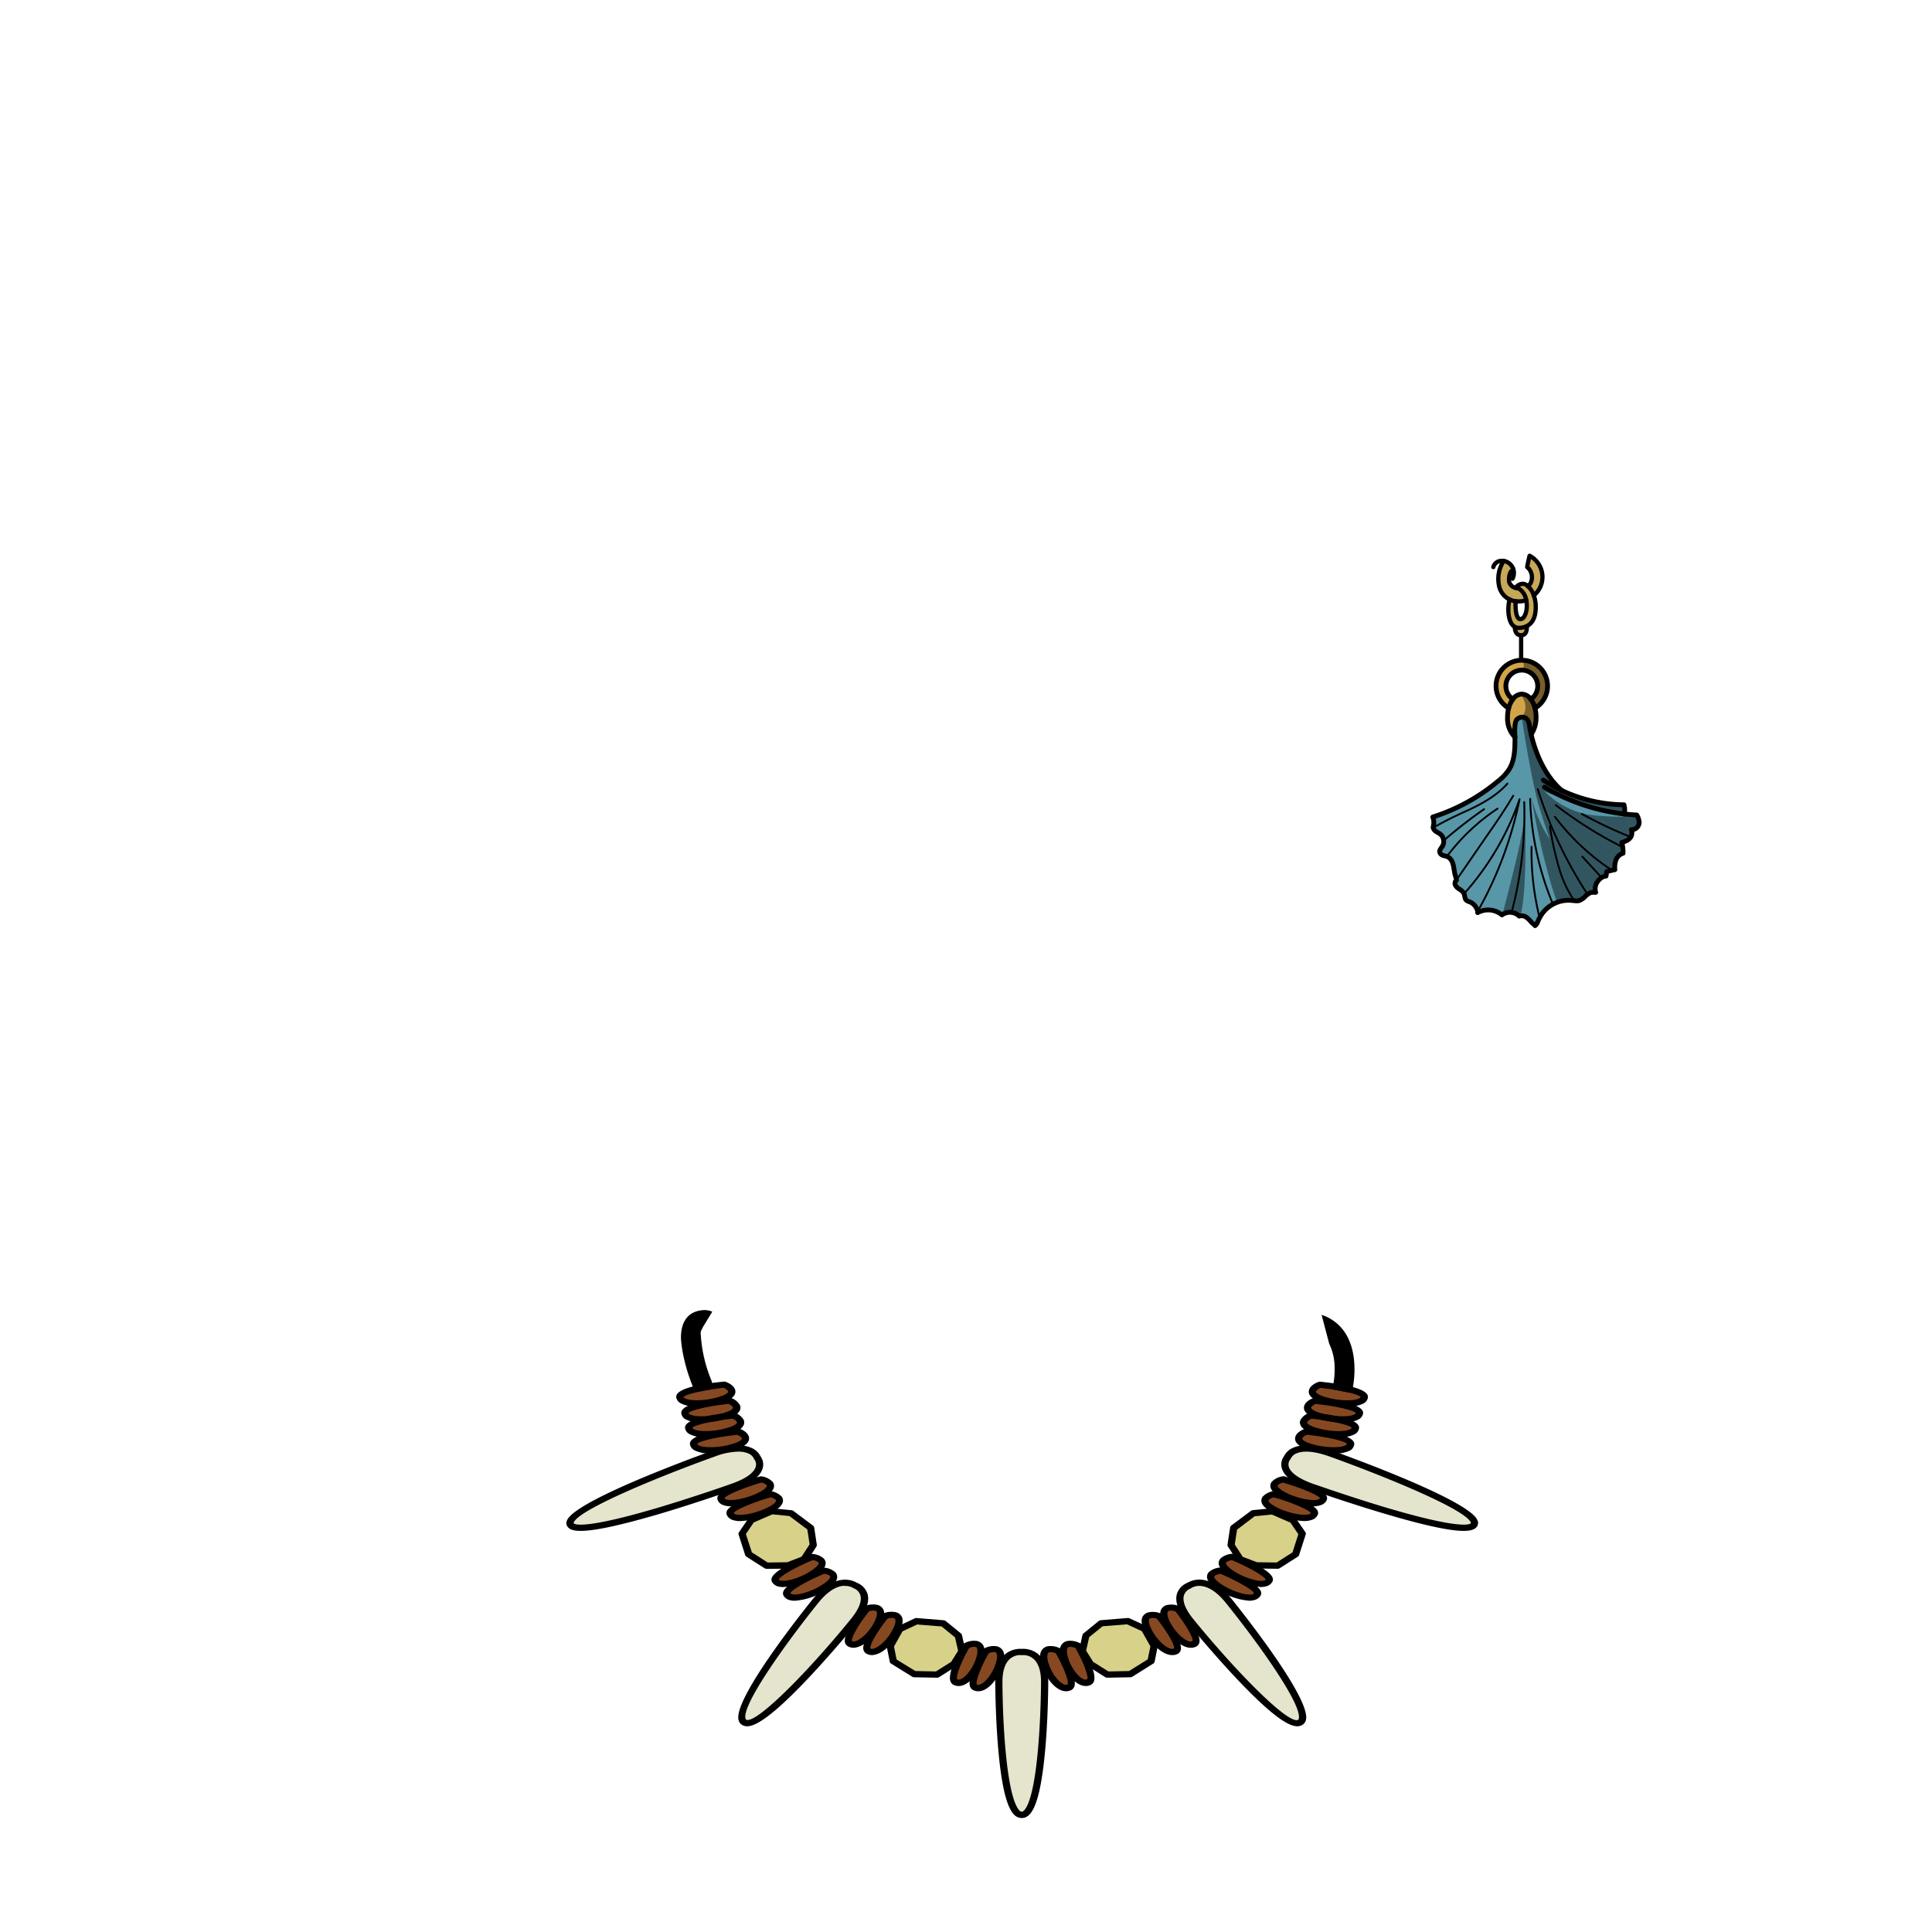 <svg xmlns="http://www.w3.org/2000/svg" viewBox="0 0 432 432">
  <defs>
    <style>.BUNTAI_OWL_JEWELRY_BUNTAI_OWL_JEWELRY_6_a{isolation:isolate;}.BUNTAI_OWL_JEWELRY_BUNTAI_OWL_JEWELRY_6_b{fill:#d2a548;}.BUNTAI_OWL_JEWELRY_BUNTAI_OWL_JEWELRY_6_c{fill:#5897a8;}.BUNTAI_OWL_JEWELRY_BUNTAI_OWL_JEWELRY_6_d,.BUNTAI_OWL_JEWELRY_BUNTAI_OWL_JEWELRY_6_e,.BUNTAI_OWL_JEWELRY_BUNTAI_OWL_JEWELRY_6_g{fill:none;stroke:#000;stroke-linecap:round;stroke-linejoin:round;}.BUNTAI_OWL_JEWELRY_BUNTAI_OWL_JEWELRY_6_d{stroke-width:0.41px;}.BUNTAI_OWL_JEWELRY_BUNTAI_OWL_JEWELRY_6_e{stroke-width:1.07px;}.BUNTAI_OWL_JEWELRY_BUNTAI_OWL_JEWELRY_6_f{opacity:0.43;mix-blend-mode:multiply;}.BUNTAI_OWL_JEWELRY_BUNTAI_OWL_JEWELRY_6_g{stroke-width:0.95px;}.BUNTAI_OWL_JEWELRY_BUNTAI_OWL_JEWELRY_6_h{fill:#c7a858;}.BUNTAI_OWL_JEWELRY_BUNTAI_OWL_JEWELRY_6_i{fill:#d8d189;}.BUNTAI_OWL_JEWELRY_BUNTAI_OWL_JEWELRY_6_j{fill:#e5e5cd;}.BUNTAI_OWL_JEWELRY_BUNTAI_OWL_JEWELRY_6_k{fill:#864821;}</style>
  </defs>
  <g class="BUNTAI_OWL_JEWELRY_BUNTAI_OWL_JEWELRY_6_a">
    <path class="BUNTAI_OWL_JEWELRY_BUNTAI_OWL_JEWELRY_6_b" d="M334.52,153.39a5.76,5.76,0,0,0,2.82,5,5.75,5.75,0,0,1,.94-2,3.56,3.56,0,1,1,4,0,5.57,5.57,0,0,1,.94,2,5.76,5.76,0,1,0-8.7-5Z" />
    <path class="BUNTAI_OWL_JEWELRY_BUNTAI_OWL_JEWELRY_6_c" d="M320.37,182.65a43.08,43.08,0,0,0,14.58-8,11.09,11.09,0,0,0,2.31-2.38c1.45-2.14,1.51-4.88,1.49-7.47v-.23s-.25-3,.44-3.74,2.45-1,2.79,1.3c0,0,.1.79.39,2.05.7,3,2.54,8.82,6.83,12.53h0a33.48,33.48,0,0,0,13.92,3.2,5.15,5.15,0,0,1,.11,2.1c.94.1,1.88.18,2.81.23a3.81,3.81,0,0,1,.53,1.65,1.7,1.7,0,0,1-.53,1.19,1.73,1.73,0,0,1-1.22.45,1.93,1.93,0,0,1-.11,1.61v0a2.43,2.43,0,0,1-.9.81,6.86,6.86,0,0,1-1.12.44,6.68,6.68,0,0,1,.2,1h0a9.24,9.24,0,0,1,.08,1.4,2.49,2.49,0,0,0-1.53,1.37,4.69,4.69,0,0,0-.3,2.3l-.63.14-1.19.29c-.05.32-.1.64-.15,1a2.15,2.15,0,0,0-1,.35,3.31,3.31,0,0,0-.95.95,2.73,2.73,0,0,0-.37,2.35l-.26,0A1.88,1.88,0,0,0,355,200a2.75,2.75,0,0,0-.26.22,4,4,0,0,1-1.59,1.21,2.91,2.91,0,0,1-1.21,0l-.23,0a7.28,7.28,0,0,0-4.48.85,7.07,7.07,0,0,0-2.57,2.38c-.14.23-.29.47-.41.71s-.26.52-.38.8a1.83,1.83,0,0,1-.59.87c-.27-.32-.6-.52-.89-.84a5.08,5.08,0,0,0-1.14-1.08,1.77,1.77,0,0,0-1.51-.21,3,3,0,0,0-3.87-.27,4.84,4.84,0,0,0-5.43-.51c0-.09,0-.19,0-.29a3.06,3.06,0,0,0-1.76-2.12,1.93,1.93,0,0,1-.8-.39c-.35-.36-.29-1-.48-1.43v0a2.61,2.61,0,0,0-.9-.94,2.65,2.65,0,0,1-1-.9.91.91,0,0,1,.2-1.18.5.5,0,0,0,0-.12c-.1-.5-.33-1-.41-1.53l-.14-.83a6.51,6.51,0,0,0-.38-1.58,2.33,2.33,0,0,0-1.07-1.2l-.15-.05c-.28-.1-.57-.14-.85-.24a1.08,1.08,0,0,1-.73-.69c-.13-.51.34-.93.6-1.38a1.94,1.94,0,0,0,.26-1.22,2.07,2.07,0,0,0-.69-1.41c-.31-.26-.68-.42-1-.65a1.51,1.51,0,0,1-.65-.82s0-.08,0-.11,0-.07,0-.12A3.33,3.33,0,0,0,320.37,182.65Z" />
    <path class="BUNTAI_OWL_JEWELRY_BUNTAI_OWL_JEWELRY_6_b" d="M337.09,160.34a6,6,0,0,0,1.66,4.49v-.23s-.25-3,.44-3.74,2.45-1,2.79,1.3c0,0,.1.79.39,2.05a6.69,6.69,0,0,0,1.1-3.87,7.94,7.94,0,0,0-.25-2,5.57,5.57,0,0,0-.94-2,2.56,2.56,0,0,0-2-1.14,2.61,2.61,0,0,0-2,1.14,5.75,5.75,0,0,0-.94,2A7.94,7.94,0,0,0,337.09,160.34Z" />
    <path class="BUNTAI_OWL_JEWELRY_BUNTAI_OWL_JEWELRY_6_d" d="M337.07,175.21c-2.35,2.66-5.54,4.42-8.75,5.94a84,84,0,0,0-7.83,3.91" />
    <path class="BUNTAI_OWL_JEWELRY_BUNTAI_OWL_JEWELRY_6_d" d="M322.84,187.94a104.39,104.39,0,0,1,9-7" />
    <path class="BUNTAI_OWL_JEWELRY_BUNTAI_OWL_JEWELRY_6_d" d="M334.86,180.81a45.64,45.64,0,0,0-11.3,10.66" />
    <path class="BUNTAI_OWL_JEWELRY_BUNTAI_OWL_JEWELRY_6_d" d="M338.37,177.92c-1.84,3.13-3.91,6.13-6,9.11l-4.66,6.77c-.67,1-1.33,1.93-2,2.86" />
    <path class="BUNTAI_OWL_JEWELRY_BUNTAI_OWL_JEWELRY_6_d" d="M330.43,203.76a85.83,85.83,0,0,0,9.27-24.65l.08-.4a62.06,62.06,0,0,1-12.39,21.11" />
    <path class="BUNTAI_OWL_JEWELRY_BUNTAI_OWL_JEWELRY_6_d" d="M338,204a85.72,85.72,0,0,0,2.82-24.65" />
    <path class="BUNTAI_OWL_JEWELRY_BUNTAI_OWL_JEWELRY_6_d" d="M347.26,202.21h0a66.44,66.44,0,0,1-5.1-22.9l0-.67" />
    <path class="BUNTAI_OWL_JEWELRY_BUNTAI_OWL_JEWELRY_6_d" d="M342.46,189.35a61.2,61.2,0,0,0,1.82,15.94" />
    <path class="BUNTAI_OWL_JEWELRY_BUNTAI_OWL_JEWELRY_6_d" d="M355,200a95.88,95.88,0,0,1-8.15-15.34h0c-.2-.48-.4-1-.58-1.44q-1.35-3.33-2.42-6.76" />
    <path class="BUNTAI_OWL_JEWELRY_BUNTAI_OWL_JEWELRY_6_d" d="M352,201.39a26.18,26.18,0,0,1-3.12-6.4,69.72,69.72,0,0,1-2.32-10.2" />
    <path class="BUNTAI_OWL_JEWELRY_BUNTAI_OWL_JEWELRY_6_d" d="M360.51,194.65a51.89,51.89,0,0,1-12.82-12" />
    <path class="BUNTAI_OWL_JEWELRY_BUNTAI_OWL_JEWELRY_6_d" d="M353.82,191.55q2.16,2.37,4.33,4.72" />
    <path class="BUNTAI_OWL_JEWELRY_BUNTAI_OWL_JEWELRY_6_d" d="M362.88,189.44a90.59,90.59,0,0,1-15-9.41" />
    <path class="BUNTAI_OWL_JEWELRY_BUNTAI_OWL_JEWELRY_6_d" d="M364.71,187.18a98,98,0,0,1-11-5.18" />
    <path class="BUNTAI_OWL_JEWELRY_BUNTAI_OWL_JEWELRY_6_e" d="M342.37,164.21a6.69,6.69,0,0,0,1.1-3.87,7.94,7.94,0,0,0-.25-2,5.57,5.57,0,0,0-.94-2,2.56,2.56,0,0,0-2-1.14,2.61,2.61,0,0,0-2,1.14,5.75,5.75,0,0,0-.94,2,7.94,7.94,0,0,0-.25,2,6,6,0,0,0,1.66,4.49" />
    <path class="BUNTAI_OWL_JEWELRY_BUNTAI_OWL_JEWELRY_6_e" d="M349.2,176.74a32.51,32.51,0,0,1-4.11-2.31" />
    <path class="BUNTAI_OWL_JEWELRY_BUNTAI_OWL_JEWELRY_6_e" d="M363.23,182.05a5.15,5.15,0,0,0-.11-2.1,33.48,33.48,0,0,1-13.92-3.2" />
    <path class="BUNTAI_OWL_JEWELRY_BUNTAI_OWL_JEWELRY_6_e" d="M349.2,176.75h0c-4.29-3.71-6.13-9.48-6.83-12.53-.29-1.26-.39-2.05-.39-2.05-.34-2.32-2.1-2-2.79-1.3s-.44,3.74-.44,3.74v.23c0,2.59,0,5.33-1.49,7.47a11.09,11.09,0,0,1-2.31,2.38,43.08,43.08,0,0,1-14.58,8,3.33,3.33,0,0,1,.09,2.18s0,.07,0,.12,0,.08,0,.11a1.51,1.51,0,0,0,.65.82c.33.23.7.39,1,.65a2.05,2.05,0,0,1,.69,1.41,1.94,1.94,0,0,1-.26,1.22c-.26.45-.73.87-.6,1.38a1.08,1.08,0,0,0,.73.69c.28.1.57.14.85.24l.15.05a2.33,2.33,0,0,1,1.07,1.2,6.51,6.51,0,0,1,.38,1.58l.14.83c.08.49.31,1,.41,1.53a.5.5,0,0,1,0,.12.91.91,0,0,0-.2,1.18,2.65,2.65,0,0,0,1,.9,2.61,2.61,0,0,1,.9.94v0c.19.47.13,1.07.48,1.43a1.93,1.93,0,0,0,.8.39,3.06,3.06,0,0,1,1.76,2.12c0,.1,0,.2,0,.29a4.84,4.84,0,0,1,5.43.51,3,3,0,0,1,3.87.27,1.77,1.77,0,0,1,1.51.21,5.08,5.08,0,0,1,1.14,1.08c.29.32.62.52.89.84a1.83,1.83,0,0,0,.59-.87c.12-.28.24-.54.38-.8s.27-.48.41-.71a7.07,7.07,0,0,1,2.57-2.38,7.28,7.28,0,0,1,4.48-.85l.23,0a2.91,2.91,0,0,0,1.21,0,4,4,0,0,0,1.59-1.21A2.75,2.75,0,0,1,355,200a1.88,1.88,0,0,1,1.54-.46l.26,0a2.73,2.73,0,0,1,.37-2.35,3.31,3.31,0,0,1,.95-.95,2.15,2.15,0,0,1,1-.35c.05-.34.1-.66.15-1l1.19-.29.63-.14a4.69,4.69,0,0,1,.3-2.3,2.49,2.49,0,0,1,1.53-1.37,9.24,9.24,0,0,0-.08-1.4h0a6.68,6.68,0,0,0-.2-1,6.86,6.86,0,0,0,1.12-.44,2.43,2.43,0,0,0,.9-.81v0a1.93,1.93,0,0,0,.11-1.61,1.73,1.73,0,0,0,1.22-.45,1.7,1.7,0,0,0,.53-1.19,3.81,3.81,0,0,0-.53-1.65c-.93-.05-1.87-.13-2.81-.23a45.79,45.79,0,0,1-17.84-6" />
    <path class="BUNTAI_OWL_JEWELRY_BUNTAI_OWL_JEWELRY_6_e" d="M342.28,156.35a3.56,3.56,0,1,0-4,0" />
    <path class="BUNTAI_OWL_JEWELRY_BUNTAI_OWL_JEWELRY_6_e" d="M337.34,158.34a5.76,5.76,0,1,1,5.88,0" />
    <g class="BUNTAI_OWL_JEWELRY_BUNTAI_OWL_JEWELRY_6_f">
      <path d="M340.28,147.64a1.82,1.82,0,0,1,0,2.37c2.2.27,5.31,2.38,2,6.34a5.31,5.31,0,0,0-2.26-1.14s2.23,2.79.26,5.13c.17,1.68,2.37,15.3,4,20.47s2.25,6.88,2.25,6.88a30.34,30.34,0,0,1-4.08-9.31,166.2,166.2,0,0,0,4.08,18.28c.84,3,1.66,5.11,1.66,5.11a23.44,23.44,0,0,1,4.45-.38c1.12.18,2.9-1.75,3.49-2.11a2.64,2.64,0,0,0,.7-.55,3.75,3.75,0,0,1,2.15-3.12c.63-1,.76-1,.76-1l1.17-.23a4.26,4.26,0,0,1,2.07-3.77c0-1.9,0-2.44,0-2.44a2.76,2.76,0,0,0,2.15-2.66c1.52-.91,1.63-1.56,1.63-1.56l-.73-1.94s-1.07,1.06-8.89.36a18.12,18.12,0,0,1-11.8-5.46s8.8,3.84,13.76,4.43a35.41,35.41,0,0,0,4.75.43l-.73-1.86s-7.6.35-13.27-3a19.88,19.88,0,0,1-6.82-9.75c-1.12-3.72-.45-3.61-.45-3.61a4.62,4.62,0,0,0,.89-4.55,46.53,46.53,0,0,1,2.73-4.08c0-.08.41-4.23-1.88-5.62A12.27,12.27,0,0,0,340.28,147.64Z" />
      <path d="M340.89,180.56s.84,16.9-.87,24.2c-1.3-.6-2.79-1.27-4.14,0C339.88,189.35,341,184.31,340.89,180.56Z" />
    </g>
    <line class="BUNTAI_OWL_JEWELRY_BUNTAI_OWL_JEWELRY_6_g" x1="340.13" y1="147.64" x2="340.13" y2="142.09" />
    <path class="BUNTAI_OWL_JEWELRY_BUNTAI_OWL_JEWELRY_6_h" d="M340.14,142.09c1.5,0,1.25-2,1.25-2h0a4.06,4.06,0,0,1-1.84.39,1.69,1.69,0,0,1-.82-.2C338.73,140.35,338.7,142.09,340.14,142.09Z" />
    <path class="BUNTAI_OWL_JEWELRY_BUNTAI_OWL_JEWELRY_6_h" d="M337.57,134c-.55,1.82-.44,5.31,1.16,6.19a1.69,1.69,0,0,0,.82.2,4.06,4.06,0,0,0,1.84-.39c1.38-.66,2.07-2.21,2-4.58a7.72,7.72,0,0,0-.43-2.3,4.86,4.86,0,0,0-1.34-2.07,1.67,1.67,0,0,0-1.22-.51,2.08,2.08,0,0,0-1.49.88,3.65,3.65,0,0,0,.66.12h0a3.81,3.81,0,0,1,1.68,2.58c.42,2-.28,4.26-1.3,4.26s-1.14-2.61-1.07-4l-.08,0A4.57,4.57,0,0,1,337.57,134Z" />
    <path class="BUNTAI_OWL_JEWELRY_BUNTAI_OWL_JEWELRY_6_h" d="M342,124.27c-.35,1.83-.54,2.52-.54,2.52a3,3,0,0,1,.79,3.56,2.17,2.17,0,0,1-.67.74,4.86,4.86,0,0,1,1.34,2.07A5.36,5.36,0,0,0,342,124.27Z" />
    <path class="BUNTAI_OWL_JEWELRY_BUNTAI_OWL_JEWELRY_6_h" d="M335.16,130.8a4.36,4.36,0,0,0,2.41,3.24,5,5,0,0,0,1.25.37l.08,0a4.72,4.72,0,0,0,2.37-.25,3.81,3.81,0,0,0-1.68-2.59h0a3.65,3.65,0,0,1-.66-.12,2,2,0,0,1-1.39-1.21,1.49,1.49,0,0,1-.08-.52c0-2.13.83-2.23.83-2.23s.05-.12.11-.29a2.75,2.75,0,0,0-2.13-1.79A7.27,7.27,0,0,0,335.16,130.8Z" />
    <path class="BUNTAI_OWL_JEWELRY_BUNTAI_OWL_JEWELRY_6_g" d="M342.94,133.16a5.36,5.36,0,0,0-.92-8.89c-.37,1.51-.54,2.52-.54,2.52a3,3,0,0,1,.79,3.56,2.17,2.17,0,0,1-.67.74" />
    <path class="BUNTAI_OWL_JEWELRY_BUNTAI_OWL_JEWELRY_6_g" d="M341.27,134.18a4.72,4.72,0,0,1-2.37.25l-.08,0a5,5,0,0,1-1.25-.37,4.36,4.36,0,0,1-2.41-3.24,7.27,7.27,0,0,1,1.07-5.38" />
    <path class="BUNTAI_OWL_JEWELRY_BUNTAI_OWL_JEWELRY_6_g" d="M338.36,127.21l-.1.29s-.82.1-.84,2.23a1.49,1.49,0,0,0,.08.52,2,2,0,0,0,1.39,1.21,3.65,3.65,0,0,0,.66.12" />
    <path class="BUNTAI_OWL_JEWELRY_BUNTAI_OWL_JEWELRY_6_g" d="M337.57,134c-.55,1.82-.44,5.31,1.16,6.19a1.69,1.69,0,0,0,.82.2,4.06,4.06,0,0,0,1.84-.39c1.38-.66,2.07-2.21,2-4.58a7.72,7.72,0,0,0-.43-2.3,4.86,4.86,0,0,0-1.34-2.07,1.67,1.67,0,0,0-1.22-.51,2.08,2.08,0,0,0-1.49.88" />
    <path class="BUNTAI_OWL_JEWELRY_BUNTAI_OWL_JEWELRY_6_g" d="M338.9,134.43c-.07,1.39,0,4,1.07,4s1.72-2.25,1.3-4.26a3.81,3.81,0,0,0-1.68-2.58h0" />
    <path class="BUNTAI_OWL_JEWELRY_BUNTAI_OWL_JEWELRY_6_g" d="M341.39,140.05s.25,2-1.25,2-1.41-1.74-1.41-1.86h0" />
    <path class="BUNTAI_OWL_JEWELRY_BUNTAI_OWL_JEWELRY_6_g" d="M338.2,129.4a2.78,2.78,0,0,0,.31-1.28,2.71,2.71,0,0,0-.15-.91,2.75,2.75,0,0,0-2.13-1.79,2.35,2.35,0,0,0-.47,0,1.85,1.85,0,0,0-1.85,1.38" />
    <polygon class="BUNTAI_OWL_JEWELRY_BUNTAI_OWL_JEWELRY_6_i" points="210.9 362.97 204.91 362.49 201.19 364.22 199.06 368.02 199.74 371.43 204.41 374.35 209.53 374.45 213.3 372.07 215.08 369.23 214.29 365.73 210.9 362.97" />
    <polygon class="BUNTAI_OWL_JEWELRY_BUNTAI_OWL_JEWELRY_6_i" points="176.9 338.36 172.62 337.93 168.01 339.93 165.95 342.96 167.42 347.53 171.4 350.08 176.22 350.02 179.8 348.62 181.86 345.46 181.28 341.63 176.9 338.36" />
    <polygon class="BUNTAI_OWL_JEWELRY_BUNTAI_OWL_JEWELRY_6_i" points="252.21 362.49 246.23 362.97 242.83 365.73 242.05 369.23 243.82 372.07 247.6 374.45 252.72 374.35 257.38 371.43 258.06 368.02 255.94 364.22 252.21 362.49" />
    <polygon class="BUNTAI_OWL_JEWELRY_BUNTAI_OWL_JEWELRY_6_i" points="289.11 339.93 284.51 337.93 280.22 338.36 275.85 341.63 275.26 345.46 277.32 348.62 280.9 350.02 285.72 350.08 289.71 347.53 291.17 342.96 289.11 339.93" />
    <path class="BUNTAI_OWL_JEWELRY_BUNTAI_OWL_JEWELRY_6_j" d="M228.46,369.41s-5.12-.72-5.12,6.65c0,0,0,29.75,5.12,29.75s5.12-29.75,5.12-29.75C233.58,368.69,228.46,369.41,228.46,369.41Z" />
    <path class="BUNTAI_OWL_JEWELRY_BUNTAI_OWL_JEWELRY_6_j" d="M191.23,354.57s-3.82-2.8-8.84,3.4c0,0-20.21,25-15.95,27.21S191,362.37,191,362.37C196,356.17,191.23,354.57,191.23,354.57Z" />
    <path class="BUNTAI_OWL_JEWELRY_BUNTAI_OWL_JEWELRY_6_j" d="M169.34,326s-1.28-4-9.75-1c0,0-34.14,12.22-32.06,15.89s36.26-8.47,36.26-8.47C172.25,329.42,169.34,326,169.34,326Z" />
    <path class="BUNTAI_OWL_JEWELRY_BUNTAI_OWL_JEWELRY_6_j" d="M265.89,354.57s-4.79,1.6.23,7.8c0,0,20.3,25,24.57,22.81s-16-27.21-16-27.21C269.71,351.77,265.89,354.57,265.89,354.57Z" />
    <path class="BUNTAI_OWL_JEWELRY_BUNTAI_OWL_JEWELRY_6_j" d="M297.53,325c-8.46-3-9.74,1-9.74,1s-2.92,3.42,5.55,6.44c0,0,34.18,12.15,36.25,8.47S297.53,325,297.53,325Z" />
    <path class="BUNTAI_OWL_JEWELRY_BUNTAI_OWL_JEWELRY_6_k" d="M196,359.54a3.87,3.87,0,0,0-2.23.19s-5.51,6.82-3.76,7.81,4.63-1.72,6-4.16S197,359.86,196,359.54Z" />
    <path class="BUNTAI_OWL_JEWELRY_BUNTAI_OWL_JEWELRY_6_k" d="M200.17,361.18a3.83,3.83,0,0,0-2.23.18s-5.5,6.82-3.75,7.82,4.63-1.72,6-4.16S201.12,361.5,200.17,361.18Z" />
    <path class="BUNTAI_OWL_JEWELRY_BUNTAI_OWL_JEWELRY_6_k" d="M218.24,367.6a3.69,3.69,0,0,0-2.17.43s-4.29,7.35-2.38,8.14,4.29-2.2,5.21-4.77S219.24,367.82,218.24,367.6Z" />
    <path class="BUNTAI_OWL_JEWELRY_BUNTAI_OWL_JEWELRY_6_k" d="M222.63,368.77a3.78,3.78,0,0,0-2.17.43s-4.29,7.35-2.38,8.14,4.29-2.2,5.21-4.76S223.63,369,222.63,368.77Z" />
    <path class="BUNTAI_OWL_JEWELRY_BUNTAI_OWL_JEWELRY_6_k" d="M172.1,331.72a3.38,3.38,0,0,0-1.91-.92s-9.59,2.75-9,4.38,5,.88,7.93-.41S172.61,332.44,172.1,331.72Z" />
    <path class="BUNTAI_OWL_JEWELRY_BUNTAI_OWL_JEWELRY_6_k" d="M174.14,335a3.42,3.42,0,0,0-1.91-.93s-9.6,2.75-9,4.39,5,.87,7.93-.41S174.65,335.74,174.14,335Z" />
    <path class="BUNTAI_OWL_JEWELRY_BUNTAI_OWL_JEWELRY_6_k" d="M183.57,348.86a3.6,3.6,0,0,0-2.06-.72s-9,3.76-8.12,5.32,5.09.32,7.79-1.27S184.19,349.51,183.57,348.86Z" />
    <path class="BUNTAI_OWL_JEWELRY_BUNTAI_OWL_JEWELRY_6_k" d="M184.1,351.2s-9,3.76-8.13,5.31,5.1.33,7.79-1.26,3-2.69,2.39-3.34A3.61,3.61,0,0,0,184.1,351.2Z" />
    <path class="BUNTAI_OWL_JEWELRY_BUNTAI_OWL_JEWELRY_6_k" d="M161.89,320.22c3.23-.75,4-1.69,3.7-2.47s-1.61-1.24-1.61-1.24-1.27.13-2.89.37c3.14-.74,3.91-1.66,3.61-2.44s-1.61-1.24-1.61-1.24-10.12,1-10,2.74c.13,1.33,2.88,1.63,5.61,1.34-2.44.47-4.8,1.13-4.72,2C154.2,321,158.67,321,161.89,320.22Z" />
    <path class="BUNTAI_OWL_JEWELRY_BUNTAI_OWL_JEWELRY_6_k" d="M166.68,321.33c-.3-.78-1.61-1.24-1.61-1.24s-10.12,1-9.95,2.73,4.63,1.72,7.85,1S167,322.11,166.68,321.33Z" />
    <path class="BUNTAI_OWL_JEWELRY_BUNTAI_OWL_JEWELRY_6_k" d="M159.91,313.33c3.23-.75,4-1.68,3.71-2.47s-1.62-1.23-1.62-1.23-10.11,1-9.94,2.73S156.69,314.08,159.91,313.33Z" />
    <path class="BUNTAI_OWL_JEWELRY_BUNTAI_OWL_JEWELRY_6_k" d="M261.1,359.54c-1,.32-1.35,1.39,0,3.84s4.22,5.15,6,4.16-3.75-7.81-3.75-7.81A3.89,3.89,0,0,0,261.1,359.54Z" />
    <path class="BUNTAI_OWL_JEWELRY_BUNTAI_OWL_JEWELRY_6_k" d="M257,361.18c-.95.32-1.35,1.39,0,3.84s4.22,5.15,6,4.16-3.75-7.82-3.75-7.82A3.82,3.82,0,0,0,257,361.18Z" />
    <path class="BUNTAI_OWL_JEWELRY_BUNTAI_OWL_JEWELRY_6_k" d="M238.88,367.6c-1,.22-1.58,1.24-.66,3.8s3.31,5.56,5.22,4.77-2.38-8.14-2.38-8.14A3.74,3.74,0,0,0,238.88,367.6Z" />
    <path class="BUNTAI_OWL_JEWELRY_BUNTAI_OWL_JEWELRY_6_k" d="M234.49,368.77c-1,.22-1.58,1.24-.66,3.81s3.31,5.56,5.22,4.76-2.38-8.14-2.38-8.14A3.82,3.82,0,0,0,234.49,368.77Z" />
    <path class="BUNTAI_OWL_JEWELRY_BUNTAI_OWL_JEWELRY_6_k" d="M286.94,330.8a3.43,3.43,0,0,0-1.92.92c-.5.72,0,1.77,2.94,3s7.3,2.05,7.93.41S286.94,330.8,286.94,330.8Z" />
    <path class="BUNTAI_OWL_JEWELRY_BUNTAI_OWL_JEWELRY_6_k" d="M284.9,334.1A3.47,3.47,0,0,0,283,335c-.5.71,0,1.76,2.94,3.05s7.3,2.05,7.94.41S284.9,334.1,284.9,334.1Z" />
    <path class="BUNTAI_OWL_JEWELRY_BUNTAI_OWL_JEWELRY_6_k" d="M275.61,348.14a3.57,3.57,0,0,0-2.05.72c-.62.65-.31,1.74,2.39,3.33s6.88,2.82,7.79,1.27S275.61,348.14,275.61,348.14Z" />
    <path class="BUNTAI_OWL_JEWELRY_BUNTAI_OWL_JEWELRY_6_k" d="M273,351.2a3.64,3.64,0,0,0-2.06.71c-.62.65-.3,1.74,2.39,3.34s6.88,2.82,7.79,1.26S273,351.2,273,351.2Z" />
    <path class="BUNTAI_OWL_JEWELRY_BUNTAI_OWL_JEWELRY_6_k" d="M292.06,320.09s-1.32.46-1.61,1.24.47,1.72,3.7,2.46,7.69.74,7.86-1S292.06,320.09,292.06,320.09Z" />
    <path class="BUNTAI_OWL_JEWELRY_BUNTAI_OWL_JEWELRY_6_k" d="M295.12,309.63s-1.32.45-1.61,1.23.48,1.72,3.7,2.47,7.69.74,7.86-1S295.12,309.63,295.12,309.63Z" />
    <path class="BUNTAI_OWL_JEWELRY_BUNTAI_OWL_JEWELRY_6_k" d="M294,313.2s-1.32.46-1.62,1.24.47,1.7,3.61,2.44c-1.62-.24-2.89-.37-2.89-.37s-1.31.46-1.61,1.24.48,1.72,3.7,2.47,7.69.73,7.86-1c.08-.84-2.28-1.5-4.72-2,2.73.29,5.48,0,5.61-1.34C304.15,314.23,294,313.2,294,313.2Z" />
    <path d="M228.46,406.51c-1.82,0-4.07-1.77-5.26-15.52-.64-7.38-.66-14.85-.66-14.93,0-3,.83-5.16,2.46-6.37a5.39,5.39,0,0,1,3.46-1,5.33,5.33,0,0,1,3.46,1c1.64,1.21,2.47,3.35,2.47,6.37,0,.08,0,7.55-.66,14.93C232.53,404.74,230.28,406.51,228.46,406.51Zm-.37-36.43a3.52,3.52,0,0,0-2.07.69c-1.23.92-1.87,2.75-1.87,5.29,0,.08,0,7.5.65,14.83,1.21,13.82,3.41,14.22,3.66,14.22s2.46-.4,3.66-14.22c.64-7.33.66-14.75.66-14.83,0-2.54-.65-4.37-1.88-5.29a3.44,3.44,0,0,0-2.32-.67h-.24A.83.83,0,0,0,228.09,370.08Z" />
    <path d="M167.05,386a2.19,2.19,0,0,1-1-.24,1.69,1.69,0,0,1-.91-1.16c-1.21-4.81,14.79-24.79,16.61-27.05,2.11-2.6,4.3-4,6.53-4.29a5.41,5.41,0,0,1,3.39.68,4,4,0,0,1,2.25,2.28c.61,1.74-.14,3.94-2.24,6.53,0,.06-5.15,6.33-10.71,12.26C172.5,384,168.9,386,167.05,386Zm21.88-31.39a3,3,0,0,0-.5,0c-1.73.21-3.59,1.49-5.38,3.7-7,8.68-17.16,22.76-16.36,25.95.05.2.13.25.16.26a.67.67,0,0,0,.33.07c2.85,0,14-11.38,23.17-22.69,1.75-2.17,2.45-4,2-5.29a2.45,2.45,0,0,0-1.42-1.45.78.78,0,0,1-.22-.12A3.32,3.32,0,0,0,188.93,354.63Z" />
    <path d="M129.86,342.31c-2,0-2.71-.49-3.05-1.09a1.38,1.38,0,0,1,0-1.31c2-4.5,29.39-14.42,32.51-15.54,3.66-1.3,6.56-1.53,8.6-.66a4,4,0,0,1,2.18,2,3.08,3.08,0,0,1,.4,2.72c-.58,1.8-2.72,3.37-6.38,4.68-.08,0-8.67,3.07-17.39,5.62C137.45,341.42,132.53,342.31,129.86,342.31Zm35.19-17.72a15.69,15.69,0,0,0-5.15,1.07c-12,4.3-30.31,11.77-31.61,14.75a.31.31,0,0,0,0,.19c0,.08,1.18,1.69,17.92-3.2,8.68-2.55,17.23-5.58,17.31-5.61,4-1.4,5.14-2.82,5.44-3.76a1.78,1.78,0,0,0-.23-1.61.71.71,0,0,1-.13-.22,2.38,2.38,0,0,0-1.42-1.26A5.65,5.65,0,0,0,165.05,324.59Z" />
    <path d="M209.53,375.14h0l-5.12-.1a.87.87,0,0,1-.45-.13L199.27,372a.68.68,0,0,1-.32-.44l-.68-3.41a.57.57,0,0,1,.07-.42l2.12-3.8a.78.78,0,0,1,.35-.32l3.72-1.73a1,1,0,0,1,.46-.08l6,.49a.88.88,0,0,1,.48.18l3.39,2.76a.63.63,0,0,1,.24.38l.79,3.5a.62.62,0,0,1-.08.46L214,372.4a.63.63,0,0,1-.23.23L210,375A.85.85,0,0,1,209.53,375.14Zm-4.85-1.49,4.59.09,3.41-2.14,1.55-2.48-.68-3-3-2.44-5.47-.44-3.28,1.53-1.9,3.4.58,2.9Z" />
    <path d="M171.4,350.78a.9.9,0,0,1-.48-.14l-4-2.55a.73.73,0,0,1-.3-.38l-1.47-4.57a.66.66,0,0,1,.09-.54l2.06-3a.73.73,0,0,1,.33-.27l4.61-2a1,1,0,0,1,.45-.07l4.28.43a.87.87,0,0,1,.44.16l4.37,3.27a.73.73,0,0,1,.28.44l.58,3.83a.64.64,0,0,1-.1.44L180.5,349a.72.72,0,0,1-.37.29l-3.58,1.4a1.13,1.13,0,0,1-.32.06l-4.81.06Zm-3.28-3.67,3.54,2.27,4.38-.06,3.19-1.24,1.8-2.76-.51-3.33-4-3-3.8-.38-4.17,1.81-1.77,2.59Z" />
    <path d="M290.08,386c-1.86,0-5.45-2-13.9-11-5.56-5.93-10.67-12.2-10.72-12.26-2.09-2.59-2.85-4.79-2.23-6.53a4,4,0,0,1,2.25-2.28,5.32,5.32,0,0,1,3.38-.68c2.23.25,4.43,1.69,6.53,4.28,1.83,2.27,17.82,22.25,16.62,27.06a1.74,1.74,0,0,1-.91,1.16A2.23,2.23,0,0,1,290.08,386Zm-23.89-30.8a2.46,2.46,0,0,0-1.43,1.45c-.44,1.29.26,3.12,2,5.3,9.6,11.81,21.33,23.73,23.5,22.61,0,0,.1-.06.15-.26.8-3.19-9.34-17.27-16.36-25.95-1.79-2.21-3.65-3.49-5.37-3.7a3.57,3.57,0,0,0-2.3.43A.88.88,0,0,1,266.19,355.22Zm-.3-.65h0Z" />
    <path d="M327.26,342.31c-2.67,0-7.59-.89-16.83-3.6-8.73-2.55-17.31-5.59-17.4-5.62-3.65-1.31-5.8-2.88-6.38-4.68a3.07,3.07,0,0,1,.41-2.72,4,4,0,0,1,2.17-2c2-.87,4.94-.64,8.61.66,3.12,1.12,30.54,11,32.5,15.54a1.42,1.42,0,0,1,0,1.31C330,341.82,329.24,342.31,327.26,342.31Zm-38.82-15.9a1.79,1.79,0,0,0-.23,1.65c.32.93,1.52,2.34,5.43,3.74.09,0,8.63,3.05,17.31,5.6,16.74,4.89,17.88,3.28,17.92,3.2s0-.16,0-.19c-1.3-3-19.62-10.45-31.62-14.75-4-1.41-6.13-1.17-7.24-.72a2.44,2.44,0,0,0-1.42,1.26A.88.88,0,0,1,288.44,326.41Zm-.65-.41h0Z" />
    <path d="M247.6,375.14a.89.89,0,0,1-.48-.13l-3.77-2.38a.76.76,0,0,1-.24-.23l-1.77-2.84a.58.58,0,0,1-.08-.46l.78-3.5a.67.67,0,0,1,.24-.38l3.4-2.76a.88.88,0,0,1,.47-.18l6-.49a1,1,0,0,1,.45.08l3.73,1.73a.71.71,0,0,1,.34.32l2.13,3.8a.62.62,0,0,1,.07.42l-.69,3.41a.65.65,0,0,1-.32.44l-4.66,2.92a.87.87,0,0,1-.45.13l-5.12.1Zm-3.16-3.54,3.41,2.14,4.6-.09,4.19-2.62.59-2.9-1.91-3.4L252,363.2l-5.46.44-3,2.44-.68,3Z" />
    <path d="M285.72,350.78h0l-4.82-.06a1.13,1.13,0,0,1-.32-.06l-3.58-1.4a.72.72,0,0,1-.37-.29l-2.06-3.16a.7.7,0,0,1-.1-.44l.59-3.83a.67.67,0,0,1,.27-.44l4.38-3.27a.81.81,0,0,1,.43-.16l4.29-.43a1,1,0,0,1,.45.07l4.6,2a.68.68,0,0,1,.33.27l2.07,3a.62.62,0,0,1,.08.54l-1.47,4.57a.71.71,0,0,1-.29.38l-4,2.55A.9.9,0,0,1,285.72,350.78Zm-4.64-1.46,4.38.06,3.55-2.27,1.3-4.06-1.77-2.59-4.18-1.81-3.8.38-3.95,3-.51,3.33,1.79,2.76Z" />
    <path d="M190.88,368.45a2.54,2.54,0,0,1-1.28-.33,1.35,1.35,0,0,1-.67-.9c-.44-2,3.43-6.93,4.21-7.89a.77.77,0,0,1,.32-.24,4.71,4.71,0,0,1,2.86-.2,2,2,0,0,1,1.2,1c.4.88.15,2.11-.77,3.76-1.05,1.91-3.1,4.19-5.11,4.67A2.94,2.94,0,0,1,190.88,368.45Zm3.44-8.15c-2.38,3-4.14,6.07-3.79,6.69a1.05,1.05,0,0,0,.67,0c1.25-.3,3.05-2,4.1-3.93.95-1.72.82-2.42.72-2.65a.44.44,0,0,0-.29-.24A2.61,2.61,0,0,0,194.32,360.3Z" />
    <path d="M195,370.08a2.5,2.5,0,0,1-1.27-.32,1.38,1.38,0,0,1-.67-.9c-.45-2,3.42-6.93,4.2-7.9a.86.86,0,0,1,.33-.23,4.71,4.71,0,0,1,2.86-.2,2,2,0,0,1,1.2,1c.39.88.14,2.11-.77,3.76-1.06,1.91-3.11,4.18-5.11,4.67A3.44,3.44,0,0,1,195,370.08Zm3.45-8.15c-2.38,3-4.14,6.08-3.79,6.7a1,1,0,0,0,.67,0c1.25-.31,3.05-2,4.1-3.94,1-1.72.82-2.42.72-2.64a.44.44,0,0,0-.29-.24A2.68,2.68,0,0,0,198.47,361.93Z" />
    <path d="M214.34,377a2.66,2.66,0,0,1-1-.2,1.43,1.43,0,0,1-.81-.83c-.77-2,2.21-7.22,2.82-8.26a.71.71,0,0,1,.29-.28,4.58,4.58,0,0,1,2.8-.51,2.12,2.12,0,0,1,1.36.9c.53.82.49,2.06-.13,3.79-.72,2-2.35,4.47-4.25,5.18A3,3,0,0,1,214.34,377Zm2.34-8.47c-1.82,3.17-3.06,6.49-2.61,7a1,1,0,0,0,.71-.06c1.17-.44,2.64-2.34,3.35-4.32.65-1.79.4-2.48.26-2.69a.48.48,0,0,0-.34-.22A2.5,2.5,0,0,0,216.68,368.53Z" />
    <path d="M218.73,378.17a2.48,2.48,0,0,1-1-.2,1.43,1.43,0,0,1-.81-.82c-.77-1.95,2.21-7.23,2.82-8.27a.76.76,0,0,1,.29-.27,4.6,4.6,0,0,1,2.8-.51,2.14,2.14,0,0,1,1.36.89c.53.83.49,2.07-.13,3.79-.71,2-2.35,4.47-4.25,5.19A3.17,3.17,0,0,1,218.73,378.17Zm2.34-8.47c-1.82,3.17-3.06,6.49-2.61,7a1.05,1.05,0,0,0,.71-.05c1.17-.45,2.64-2.34,3.35-4.32.65-1.8.4-2.48.26-2.69a.46.46,0,0,0-.34-.23A2.69,2.69,0,0,0,221.07,369.7Z" />
    <path d="M163.51,336.82a5.08,5.08,0,0,1-1.73-.26,2,2,0,0,1-1.31-1.15,1.12,1.12,0,0,1,.1-1c1.05-1.82,8-3.88,9.37-4.28a1,1,0,0,1,.39,0,4.14,4.14,0,0,1,2.46,1.25,1.46,1.46,0,0,1,.21,1.35c-.3.92-1.43,1.79-3.47,2.68A16.46,16.46,0,0,1,163.51,336.82ZM162,335c0,.09.14.18.37.26,1.16.42,4-.09,6.41-1.12s2.59-1.64,2.65-1.82a.26.26,0,0,0,0-.24,2.33,2.33,0,0,0-1.19-.57C166.12,332.71,162.37,334.31,162,335Z" />
    <path d="M165.55,340.12a5.35,5.35,0,0,1-1.73-.25,2.12,2.12,0,0,1-1.32-1.16,1.16,1.16,0,0,1,.11-1c1-1.81,8-3.88,9.36-4.27a.91.91,0,0,1,.4,0,4.16,4.16,0,0,1,2.46,1.25A1.48,1.48,0,0,1,175,336c-.3.91-1.44,1.79-3.47,2.68A16.65,16.65,0,0,1,165.55,340.12Zm-1.49-1.8a.65.65,0,0,0,.37.26c1.16.41,4-.09,6.41-1.13s2.59-1.63,2.65-1.81a.27.27,0,0,0,0-.25,2.33,2.33,0,0,0-1.19-.57C168.16,336,164.4,337.62,164.06,338.32Z" />
    <path d="M175.16,354.87a4.34,4.34,0,0,1-1-.1,2.2,2.2,0,0,1-1.51-1,1.09,1.09,0,0,1-.06-1c.75-1.92,7.26-4.71,8.55-5.25a1,1,0,0,1,.39-.06,4.35,4.35,0,0,1,2.64,1,1.54,1.54,0,0,1,.43,1.34c-.15.93-1.13,1.92-3,3A14.48,14.48,0,0,1,175.16,354.87Zm-1-1.68a.72.72,0,0,0,.44.23c1.23.27,4-.53,6.14-1.8s2.28-1.89,2.31-2.07a.29.29,0,0,0-.08-.25,2.46,2.46,0,0,0-1.29-.44C177.81,350.48,174.37,352.46,174.14,353.19Z" />
    <path d="M177.74,357.93a4.31,4.31,0,0,1-1-.1,2.28,2.28,0,0,1-1.52-1,1.18,1.18,0,0,1-.06-1c.75-1.91,7.26-4.7,8.56-5.24a.87.87,0,0,1,.39-.07,4.38,4.38,0,0,1,2.63,1,1.53,1.53,0,0,1,.44,1.34c-.16.94-1.14,1.92-3,3A14.53,14.53,0,0,1,177.74,357.93Zm-1-1.69a.72.72,0,0,0,.45.24c1.23.27,4-.54,6.14-1.81s2.27-1.88,2.3-2.07a.25.25,0,0,0-.08-.25,2.51,2.51,0,0,0-1.28-.44C180.39,353.53,177,355.52,176.72,356.24Z" />
    <path d="M157.82,321.39a7.37,7.37,0,0,1-3.64-.72,1.84,1.84,0,0,1-1-1.36c-.19-2,5.69-3,10.66-3.49a.86.86,0,0,1,.39.05,3.6,3.6,0,0,1,2.08,1.66,1.46,1.46,0,0,1-.15,1.34c-.52.84-1.87,1.5-4.11,2A19.9,19.9,0,0,1,157.82,321.39Zm-3-2.15a.5.5,0,0,0,.26.29c1,.61,4,.62,6.57,0,2.41-.55,3-1.12,3.12-1.34a.22.22,0,0,0,0-.23,1.89,1.89,0,0,0-1-.74C159.48,317.69,155.35,318.61,154.85,319.24Z" />
    <path d="M158.9,325a7.44,7.44,0,0,1-3.63-.72,1.85,1.85,0,0,1-1-1.37c-.19-2,5.69-3,10.66-3.48a.86.86,0,0,1,.39,0c.17.06,1.68.61,2.08,1.67a1.49,1.49,0,0,1-.14,1.34c-.53.84-1.87,1.5-4.12,2A19.82,19.82,0,0,1,158.9,325Zm-3-2.15c0,.08.08.17.26.29,1,.61,4,.61,6.58,0,2.4-.56,3-1.12,3.11-1.34a.22.22,0,0,0,0-.23c-.1-.28-.59-.58-1-.74C160.56,321.27,156.44,322.19,155.93,322.82Z" />
    <path d="M155.84,314.51a7.3,7.3,0,0,1-3.63-.73,1.81,1.81,0,0,1-1-1.36c-.19-2,5.69-3,10.66-3.49a1,1,0,0,1,.39.05c.17.06,1.68.6,2.08,1.67a1.46,1.46,0,0,1-.14,1.33c-.53.84-1.88,1.51-4.12,2A19.22,19.22,0,0,1,155.84,314.51Zm-3-2.16a.5.5,0,0,0,.26.29c1,.61,4,.62,6.58,0,2.4-.56,3-1.12,3.11-1.34a.24.24,0,0,0,0-.24c-.1-.27-.59-.57-1-.74C157.5,310.8,153.38,311.72,152.87,312.35Z" />
    <path d="M156.93,318.08a7.35,7.35,0,0,1-3.64-.72,1.79,1.79,0,0,1-.95-1.36c-.2-2,5.68-3,10.65-3.49a.9.9,0,0,1,.4.05,3.67,3.67,0,0,1,2.08,1.66,1.46,1.46,0,0,1-.15,1.34c-.52.84-1.87,1.5-4.11,2A19.9,19.9,0,0,1,156.93,318.08Zm-3-2.15c0,.08.08.18.27.29,1,.61,3.95.62,6.57,0,2.4-.55,3-1.12,3.11-1.33a.25.25,0,0,0,0-.24,2,2,0,0,0-1-.74C158.58,314.38,154.46,315.3,154,315.93Z" />
    <path d="M266.25,368.45a2.89,2.89,0,0,1-.76-.1c-2-.48-4.06-2.76-5.12-4.67-.91-1.65-1.16-2.88-.76-3.76a2,2,0,0,1,1.19-1,4.71,4.71,0,0,1,2.86.2.73.73,0,0,1,.33.24c.78,1,4.65,5.88,4.2,7.89a1.32,1.32,0,0,1-.67.9A2.51,2.51,0,0,1,266.25,368.45Zm-4.44-8.32a1.42,1.42,0,0,0-.42.06.43.43,0,0,0-.28.24c-.11.23-.24.93.71,2.65,1.06,1.9,2.86,3.63,4.1,3.93a.93.93,0,0,0,.72-.06c.3-.58-1.46-3.68-3.83-6.65A3.59,3.59,0,0,0,261.81,360.13Z" />
    <path d="M262.1,370.08a3.35,3.35,0,0,1-.76-.09c-2-.49-4.06-2.76-5.12-4.67-.91-1.65-1.16-2.88-.76-3.76a2,2,0,0,1,1.19-1,4.74,4.74,0,0,1,2.87.2.75.75,0,0,1,.32.23c.78,1,4.65,5.89,4.2,7.9a1.35,1.35,0,0,1-.67.9A2.5,2.5,0,0,1,262.1,370.08Zm-4.44-8.31a1.16,1.16,0,0,0-.42.06.43.43,0,0,0-.28.24c-.1.22-.23.92.72,2.64,1.05,1.91,2.85,3.63,4.09,3.94a.93.93,0,0,0,.72-.06c.3-.58-1.46-3.68-3.83-6.66A4,4,0,0,0,257.66,361.77Z" />
    <path d="M242.78,377a3,3,0,0,1-1.08-.21c-1.89-.71-3.53-3.19-4.25-5.18-.62-1.73-.66-3-.12-3.79a2.07,2.07,0,0,1,1.35-.9,4.64,4.64,0,0,1,2.81.51.86.86,0,0,1,.29.28c.6,1,3.58,6.31,2.82,8.26a1.44,1.44,0,0,1-.82.83A2.59,2.59,0,0,1,242.78,377Zm-3.46-8.75-.24,0a.55.55,0,0,0-.35.23c-.13.21-.38.9.26,2.69.71,2,2.19,3.88,3.36,4.32a.9.9,0,0,0,.74,0c.41-.52-.82-3.84-2.64-7A3.18,3.18,0,0,0,239.32,368.25Z" />
    <path d="M238.39,378.17a3.26,3.26,0,0,1-1.08-.2c-1.9-.72-3.53-3.19-4.25-5.19-.61-1.72-.66-3-.12-3.79a2.09,2.09,0,0,1,1.35-.89,4.64,4.64,0,0,1,2.81.51.84.84,0,0,1,.29.27c.6,1,3.58,6.32,2.82,8.27a1.46,1.46,0,0,1-.81.82A2.5,2.5,0,0,1,238.39,378.17Zm-3.46-8.75a.88.88,0,0,0-.24,0,.48.48,0,0,0-.35.23c-.13.21-.38.89.26,2.69.71,2,2.19,3.87,3.36,4.32a1,1,0,0,0,.74,0c.41-.53-.82-3.85-2.64-7A3.18,3.18,0,0,0,234.93,369.42Z" />
    <path d="M293.61,336.82a16.37,16.37,0,0,1-6-1.43c-2-.89-3.18-1.76-3.48-2.68a1.48,1.48,0,0,1,.21-1.35,4.16,4.16,0,0,1,2.47-1.25,1,1,0,0,1,.39,0c1.38.4,8.32,2.46,9.36,4.28a1.13,1.13,0,0,1,.11,1,2.06,2.06,0,0,1-1.31,1.15A5.18,5.18,0,0,1,293.61,336.82Zm-6.72-5.3a2.3,2.3,0,0,0-1.18.57.24.24,0,0,0,0,.24c.06.18.43.85,2.65,1.82,2.37,1,5.25,1.54,6.41,1.12a.6.6,0,0,0,.38-.26C294.76,334.31,291,332.71,286.89,331.52Z" />
    <path d="M291.6,340.11a16.46,16.46,0,0,1-6-1.41c-2-.89-3.18-1.77-3.48-2.68a1.48,1.48,0,0,1,.22-1.36,4.14,4.14,0,0,1,2.46-1.25.86.86,0,0,1,.39,0c1.38.39,8.32,2.46,9.36,4.27a1.1,1.1,0,0,1,.11,1,2.1,2.1,0,0,1-1.31,1.16A5.19,5.19,0,0,1,291.6,340.11Zm-6.75-5.29a2.34,2.34,0,0,0-1.18.57.25.25,0,0,0,0,.25c.06.18.43.84,2.65,1.81,2.37,1,5.25,1.54,6.42,1.13a.69.69,0,0,0,.37-.26C292.72,337.62,289,336,284.85,334.82Z" />
    <path d="M282,354.87a14.52,14.52,0,0,1-6.48-2.1c-1.86-1.1-2.83-2.09-3-3a1.52,1.52,0,0,1,.44-1.34,4.31,4.31,0,0,1,2.63-1,.84.84,0,0,1,.39.06c1.3.54,7.81,3.33,8.56,5.25a1.15,1.15,0,0,1-.06,1,2.24,2.24,0,0,1-1.52,1A4.31,4.31,0,0,1,282,354.87Zm-6.51-6a2.42,2.42,0,0,0-1.28.44.25.25,0,0,0-.08.25c0,.18.28.87,2.3,2.07s4.9,2.09,6.14,1.8a.72.72,0,0,0,.45-.23C282.76,352.46,279.32,350.48,275.46,348.86Z" />
    <path d="M279.38,357.93a14.49,14.49,0,0,1-6.47-2.11c-1.86-1.1-2.84-2.08-3-3a1.52,1.52,0,0,1,.43-1.33,4.38,4.38,0,0,1,2.64-1,.87.87,0,0,1,.39.07c1.29.54,7.8,3.33,8.55,5.24a1.11,1.11,0,0,1-.06,1,2.23,2.23,0,0,1-1.51,1A4.34,4.34,0,0,1,279.38,357.93Zm-6.5-6a2.55,2.55,0,0,0-1.29.44.29.29,0,0,0-.08.25c0,.19.29.88,2.31,2.07s4.91,2.08,6.14,1.81a.72.72,0,0,0,.44-.24C280.17,355.52,276.73,353.53,272.88,351.91Z" />
    <path d="M299.3,321.39a19.73,19.73,0,0,1-4.27-.5c-2.25-.52-3.59-1.18-4.12-2a1.46,1.46,0,0,1-.15-1.34,3.61,3.61,0,0,1,2.09-1.66.84.84,0,0,1,.39-.05c5,.5,10.85,1.52,10.65,3.49a1.81,1.81,0,0,1-.95,1.36A7.35,7.35,0,0,1,299.3,321.39Zm-6-4.16a2,2,0,0,0-1,.74.23.23,0,0,0,0,.23c.13.22.71.79,3.11,1.34,2.62.61,5.57.6,6.58,0a.5.5,0,0,0,.26-.29C301.77,318.61,297.65,317.69,293.27,317.23Z" />
    <path d="M298.22,325a19.9,19.9,0,0,1-4.28-.5c-2.24-.52-3.59-1.18-4.11-2a1.46,1.46,0,0,1-.15-1.34c.4-1.06,1.91-1.61,2.08-1.67a.86.86,0,0,1,.39,0c5,.5,10.86,1.52,10.66,3.48a1.83,1.83,0,0,1-.95,1.37A7.49,7.49,0,0,1,298.22,325Zm-6-4.16a1.89,1.89,0,0,0-1,.74.22.22,0,0,0,0,.23c.14.22.71.78,3.12,1.34,2.61.6,5.56.6,6.57,0a.61.61,0,0,0,.27-.29C300.69,322.19,296.57,321.27,292.19,320.81Z" />
    <path d="M301.28,314.51A19.29,19.29,0,0,1,297,314c-2.24-.51-3.59-1.18-4.11-2a1.44,1.44,0,0,1-.15-1.33c.4-1.07,1.91-1.61,2.08-1.67a1,1,0,0,1,.39-.05c5,.51,10.86,1.52,10.66,3.49a1.78,1.78,0,0,1-.95,1.36A7.37,7.37,0,0,1,301.28,314.51Zm-6-4.17a2,2,0,0,0-1,.74.27.27,0,0,0,0,.24c.14.22.71.78,3.12,1.34,2.62.6,5.56.59,6.57,0,.19-.11.25-.21.27-.29C303.75,311.72,299.63,310.8,295.25,310.34Z" />
    <path d="M300.2,318.08a19.9,19.9,0,0,1-4.28-.5c-2.24-.52-3.59-1.18-4.12-2a1.49,1.49,0,0,1-.14-1.34c.4-1.06,1.91-1.6,2.08-1.66a.86.86,0,0,1,.39-.05c5,.51,10.85,1.52,10.66,3.49a1.83,1.83,0,0,1-1,1.36A7.31,7.31,0,0,1,300.2,318.08Zm-6-4.16c-.38.17-.87.47-1,.74a.24.24,0,0,0,0,.24c.13.21.71.78,3.11,1.33,2.62.61,5.57.6,6.58,0a.5.5,0,0,0,.26-.29C302.66,315.3,298.54,314.38,294.16,313.92Z" />
    <path d="M302.52,310.14a2.23,2.23,0,0,1-.06.33,1.4,1.4,0,0,1-.13.36,1.72,1.72,0,0,1-.41.57l0,.05-3.73-.73a1.47,1.47,0,0,1-.1-.72,1.94,1.94,0,0,1,0-.24c0-.14.06-.3.08-.47a16.51,16.51,0,0,0,.25-2.56v-.48a12.46,12.46,0,0,0-1.21-5.8L295.51,294a9.94,9.94,0,0,1,4.23,2.7C303.88,301.16,302.83,308.5,302.52,310.14Z" />
    <path d="M159.27,293.3a4.34,4.34,0,0,0-2.43-.31c-5.06.61-4.56,6.12-4.56,6.59v0a30.68,30.68,0,0,0,.74,4.52,39.91,39.91,0,0,0,1.89,5.92s0,0,0,.05a1.66,1.66,0,0,0,.41.58,2.12,2.12,0,0,0,.86.53l2.42-.45a1.79,1.79,0,0,0,.53-.78,1.52,1.52,0,0,0,.09-.73,1.6,1.6,0,0,0-.13-.51A31.81,31.81,0,0,1,156.67,298c0-.46.34-.79.48-1.23Z" />
  </g>
</svg>